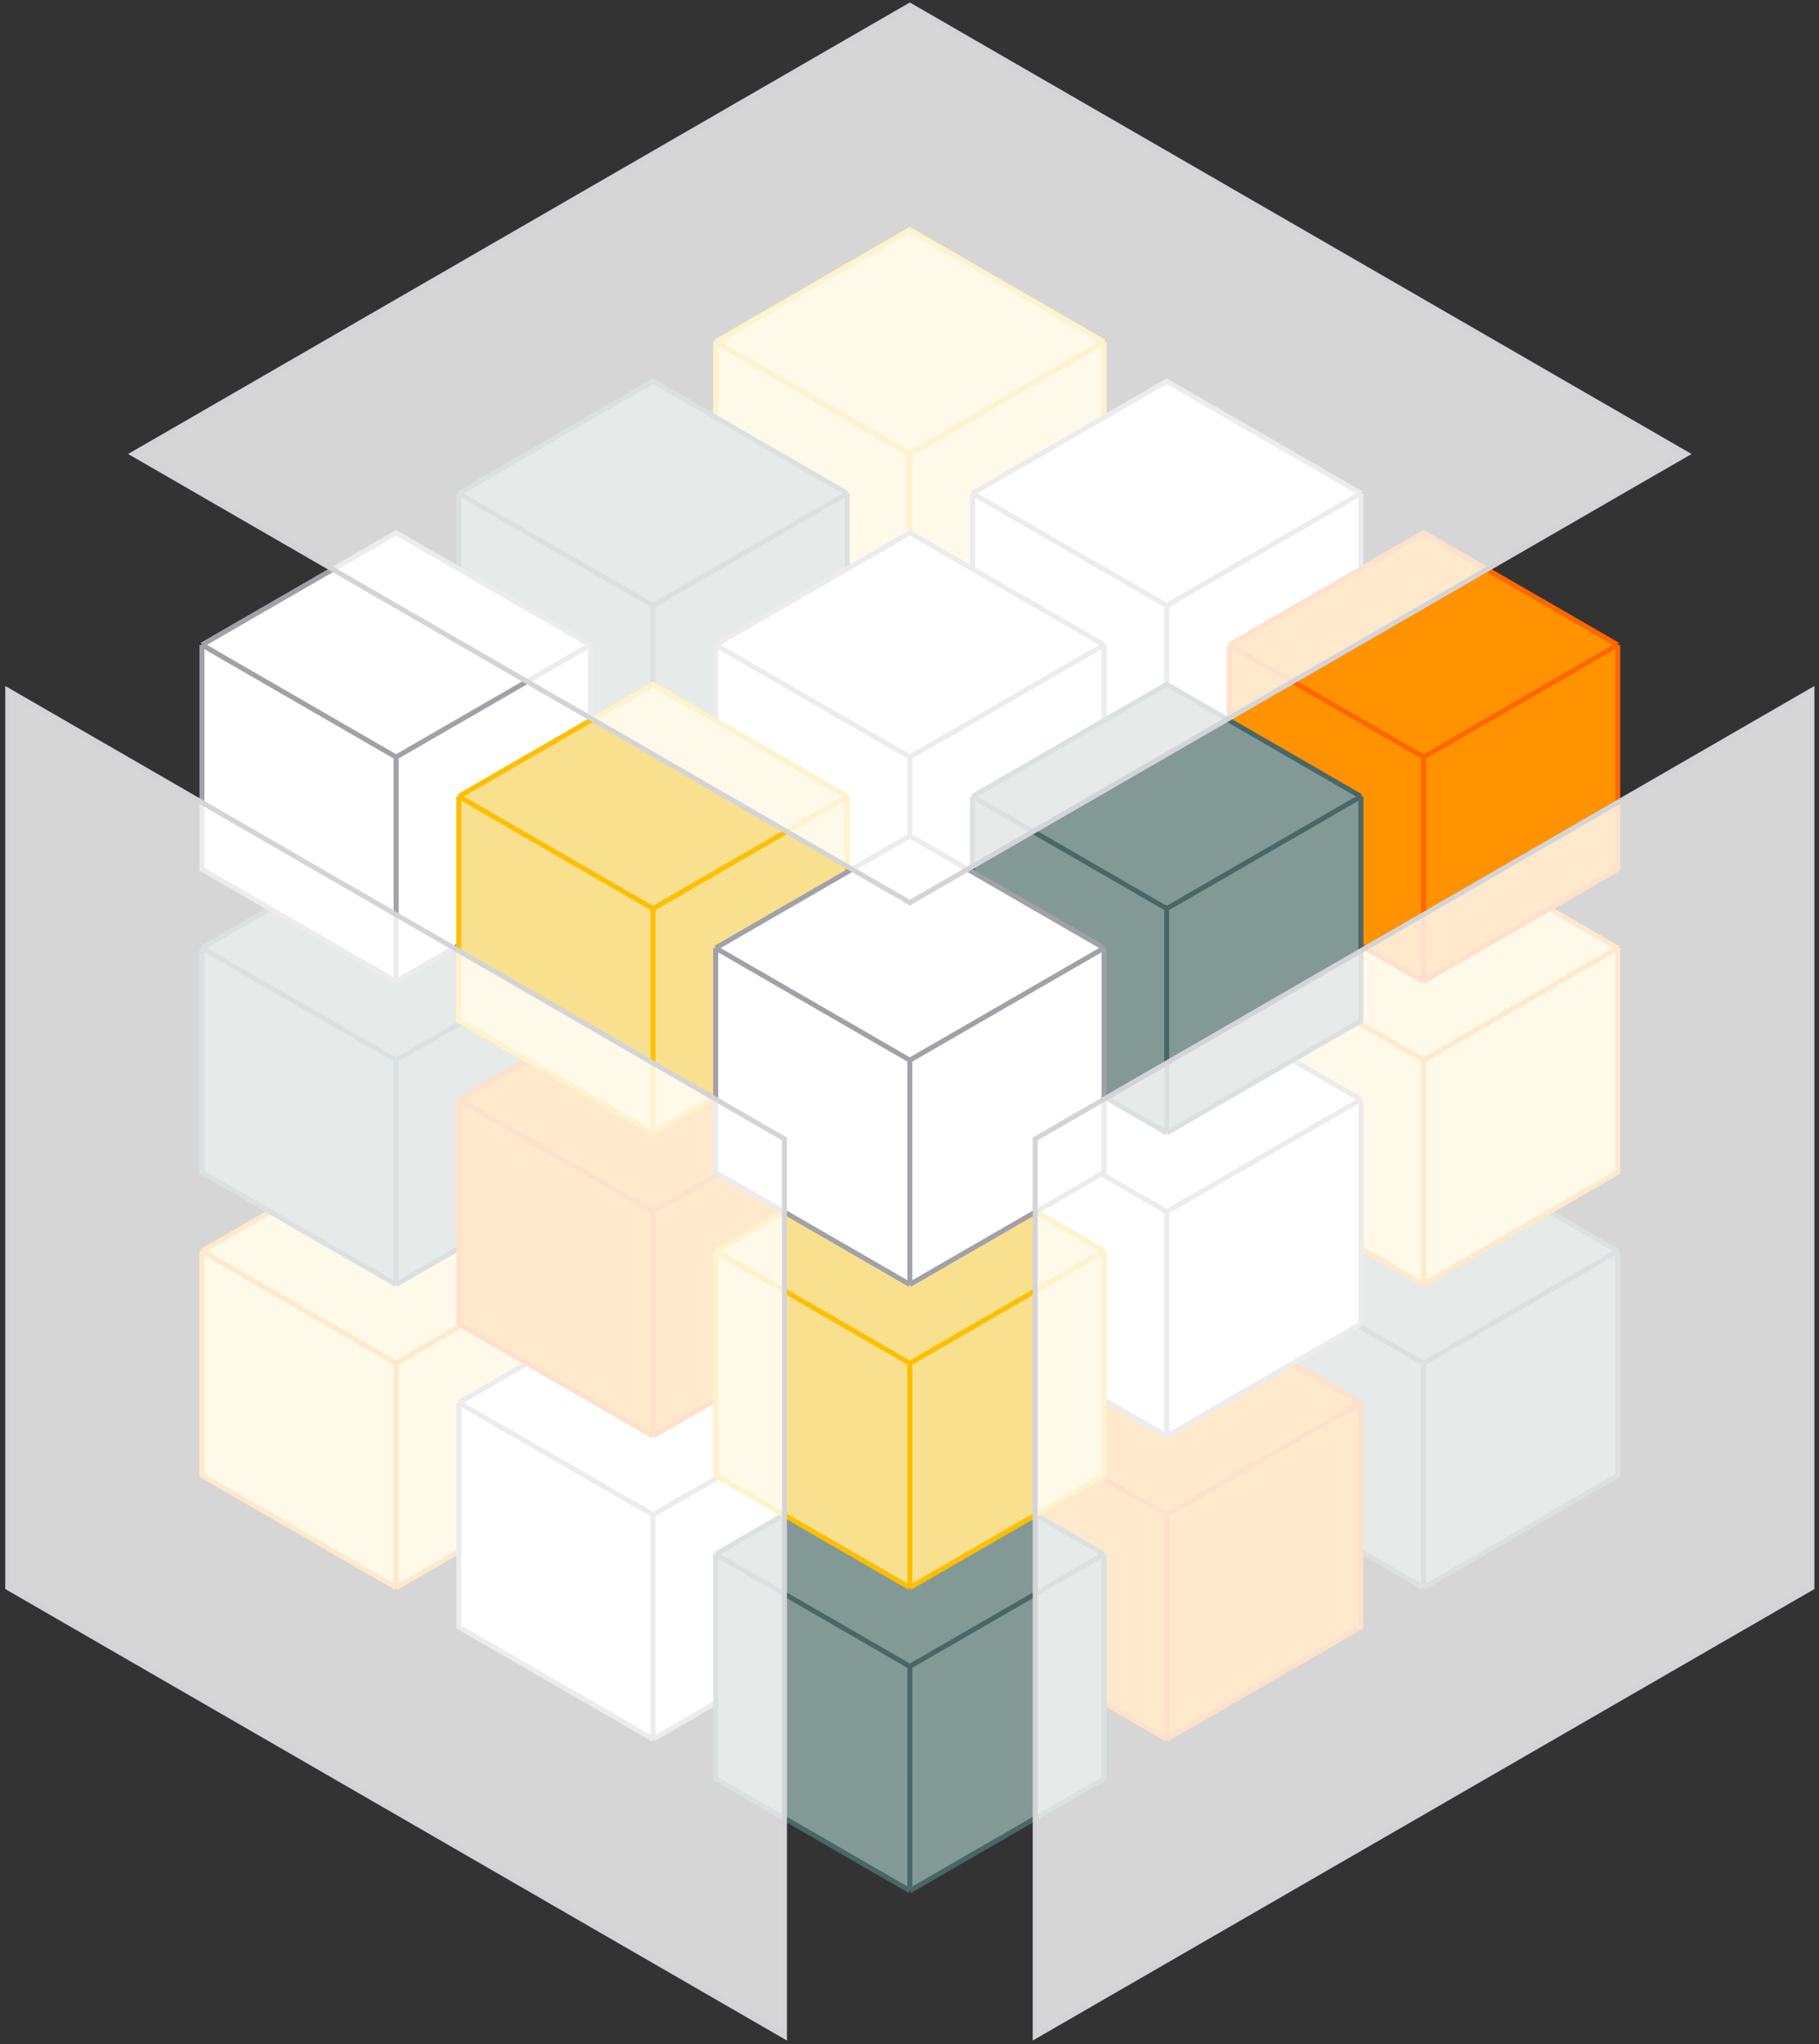 <svg width="365" height="410" viewBox="0 0 365 410" fill="none" xmlns="http://www.w3.org/2000/svg">
<rect x="0" y="0" width="365" height="410" fill="#333333" stroke="none"/>
<g clip-path="url(#clip0_400_2665)">
<path d="M143.604 190.148L182.568 212.644L221.533 190.148L182.568 167.652L143.604 190.148Z" fill="white"/>
<path d="M221.533 190.148L182.568 212.644L182.569 257.637L221.533 235.141V190.148Z" fill="white"/>
<path d="M143.604 190.148L182.568 212.644L182.569 257.637L143.604 235.141L143.604 190.148Z" fill="white"/>
<path d="M182.568 212.644L143.604 190.148M182.568 212.644L221.533 190.148M182.568 212.644L182.569 257.637M143.604 190.148L182.568 167.652L221.533 190.148M143.604 190.148L143.604 235.141L182.569 257.637M221.533 190.148V235.141L182.569 257.637" stroke="#A1A1AA"/>
<path d="M195.148 220.545L234.113 243.042L273.078 220.545L234.113 198.049L195.148 220.545Z" fill="white"/>
<path d="M273.078 220.545L234.113 243.042L234.114 288.035L273.078 265.538V220.545Z" fill="white"/>
<path d="M195.148 220.545L234.113 243.042L234.114 288.035L195.148 265.538L195.148 220.545Z" fill="white"/>
<path d="M234.113 243.042L195.148 220.545M234.113 243.042L273.078 220.545M234.113 243.042L234.114 288.035M195.148 220.545L234.113 198.049L273.078 220.545M195.148 220.545L195.148 265.538L234.114 288.035M273.078 220.545V265.538L234.114 288.035" stroke="#A1A1AA"/>
<path d="M92.067 220.545L131.032 243.041L169.997 220.545L131.032 198.049L92.067 220.545Z" fill="white"/>
<path d="M169.997 220.545L131.032 243.041L131.032 288.034L169.997 265.538V220.545Z" fill="white"/>
<path d="M92.067 220.545L131.032 243.041L131.032 288.034L92.067 265.538L92.067 220.545Z" fill="white"/>
<path d="M131.032 243.041L92.067 220.545M131.032 243.041L169.997 220.545M131.032 243.041L131.032 288.034M92.067 220.545L131.032 198.049L169.997 220.545M92.067 220.545L92.067 265.538L131.032 288.034M169.997 220.545V265.538L131.032 288.034" stroke="#A1A1AA"/>
<path d="M143.604 250.939L182.568 273.435L221.533 250.939L182.568 228.443L143.604 250.939Z" fill="white"/>
<path d="M221.533 250.939L182.568 273.435L182.569 318.428L221.533 295.932V250.939Z" fill="white"/>
<path d="M143.604 250.939L182.568 273.435L182.569 318.428L143.604 295.932L143.604 250.939Z" fill="white"/>
<path d="M182.568 273.435L143.604 250.939M182.568 273.435L221.533 250.939M182.568 273.435L182.569 318.428M143.604 250.939L182.568 228.443L221.533 250.939M143.604 250.939L143.604 295.932L182.569 318.428M221.533 250.939V295.932L182.569 318.428" stroke="#A1A1AA"/>
<path d="M246.685 250.939L285.649 273.435L324.614 250.939L285.649 228.443L246.685 250.939Z" fill="#839996"/>
<path d="M324.614 250.939L285.649 273.435L285.65 318.428L324.614 295.932V250.939Z" fill="#839996"/>
<path d="M246.685 250.939L285.649 273.435L285.65 318.428L246.685 295.932L246.685 250.939Z" fill="#839996"/>
<path d="M285.649 273.435L246.685 250.939M285.649 273.435L324.614 250.939M285.649 273.435L285.65 318.428M246.685 250.939L285.649 228.443L324.614 250.939M246.685 250.939L246.685 295.932L285.65 318.428M324.614 250.939V295.932L285.65 318.428" stroke="#496767"/>
<path d="M195.148 281.336L234.113 303.833L273.078 281.336L234.113 258.84L195.148 281.336Z" fill="#FF9201"/>
<path d="M273.078 281.336L234.113 303.833L234.114 348.826L273.078 326.329V281.336Z" fill="#FF9201"/>
<path d="M195.148 281.336L234.113 303.833L234.114 348.826L195.148 326.329L195.148 281.336Z" fill="#FF9201"/>
<path d="M234.113 303.833L195.148 281.336M234.113 303.833L273.078 281.336M234.113 303.833L234.114 348.826M195.148 281.336L234.113 258.84L273.078 281.336M195.148 281.336L195.148 326.329L234.114 348.826M273.078 281.336V326.329L234.114 348.826" stroke="#FF6600"/>
<path d="M40.522 250.939L79.486 273.435L118.451 250.939L79.486 228.443L40.522 250.939Z" fill="#F9E08E"/>
<path d="M118.451 250.939L79.486 273.435L79.487 318.428L118.451 295.932V250.939Z" fill="#F9E08E"/>
<path d="M40.522 250.939L79.486 273.435L79.487 318.428L40.522 295.932L40.522 250.939Z" fill="#F9E08E"/>
<path d="M79.486 273.435L40.522 250.939M79.486 273.435L118.451 250.939M79.486 273.435L79.487 318.428M40.522 250.939L79.486 228.443L118.451 250.939M40.522 250.939L40.522 295.932L79.487 318.428M118.451 250.939V295.932L79.487 318.428" stroke="#FF9201"/>
<path d="M92.067 281.336L131.032 303.833L169.997 281.336L131.032 258.84L92.067 281.336Z" fill="white"/>
<path d="M169.997 281.336L131.032 303.833L131.032 348.826L169.997 326.329V281.336Z" fill="white"/>
<path d="M92.067 281.336L131.032 303.833L131.032 348.826L92.067 326.329L92.067 281.336Z" fill="white"/>
<path d="M131.032 303.833L92.067 281.336M131.032 303.833L169.997 281.336M131.032 303.833L131.032 348.826M92.067 281.336L131.032 258.84L169.997 281.336M92.067 281.336L92.067 326.329L131.032 348.826M169.997 281.336V326.329L131.032 348.826" stroke="#A1A1AA"/>
<path d="M143.604 311.733L182.568 334.229L221.533 311.733L182.568 289.237L143.604 311.733Z" fill="#839996"/>
<path d="M221.533 311.733L182.568 334.229L182.569 379.222L221.533 356.726V311.733Z" fill="#839996"/>
<path d="M143.604 311.733L182.568 334.229L182.569 379.222L143.604 356.726L143.604 311.733Z" fill="#839996"/>
<path d="M182.568 334.229L143.604 311.733M182.568 334.229L221.533 311.733M182.568 334.229L182.569 379.222M143.604 311.733L182.568 289.237L221.533 311.733M143.604 311.733L143.604 356.726L182.569 379.222M221.533 311.733V356.726L182.569 379.222" stroke="#496767"/>
<path d="M143.604 129.354L182.568 151.85L221.533 129.354L182.568 106.857L143.604 129.354Z" fill="white"/>
<path d="M221.533 129.354L182.568 151.85L182.569 196.843L221.533 174.346V129.354Z" fill="white"/>
<path d="M143.604 129.354L182.568 151.85L182.569 196.843L143.604 174.346L143.604 129.354Z" fill="white"/>
<path d="M182.568 151.85L143.604 129.354M182.568 151.85L221.533 129.354M182.568 151.85L182.569 196.843M143.604 129.354L182.568 106.857L221.533 129.354M143.604 129.354L143.604 174.346L182.569 196.843M221.533 129.354V174.346L182.569 196.843" stroke="#A1A1AA"/>
<path d="M195.148 159.751L234.113 182.247L273.078 159.751L234.113 137.255L195.148 159.751Z" fill="white"/>
<path d="M273.078 159.751L234.113 182.247L234.114 227.24L273.078 204.744V159.751Z" fill="white"/>
<path d="M195.148 159.751L234.113 182.247L234.114 227.24L195.148 204.744L195.148 159.751Z" fill="white"/>
<path d="M234.113 182.247L195.148 159.751M234.113 182.247L273.078 159.751M234.113 182.247L234.114 227.24M195.148 159.751L234.113 137.255L273.078 159.751M195.148 159.751L195.148 204.744L234.114 227.24M273.078 159.751V204.744L234.114 227.24" stroke="#A1A1AA"/>
<path d="M92.067 159.75L131.032 182.247L169.997 159.75L131.032 137.254L92.067 159.75Z" fill="white"/>
<path d="M169.997 159.75L131.032 182.247L131.032 227.24L169.997 204.743V159.75Z" fill="white"/>
<path d="M92.067 159.75L131.032 182.247L131.032 227.24L92.067 204.743L92.067 159.75Z" fill="white"/>
<path d="M131.032 182.247L92.067 159.75M131.032 182.247L169.997 159.75M131.032 182.247L131.032 227.24M92.067 159.75L131.032 137.254L169.997 159.75M92.067 159.75L92.067 204.743L131.032 227.24M169.997 159.75V204.743L131.032 227.24" stroke="#A1A1AA"/>
<path d="M143.604 190.145L182.568 212.641L221.533 190.145L182.568 167.648L143.604 190.145Z" fill="white"/>
<path d="M221.533 190.145L182.568 212.641L182.569 257.634L221.533 235.137V190.145Z" fill="white"/>
<path d="M143.604 190.145L182.568 212.641L182.569 257.634L143.604 235.137L143.604 190.145Z" fill="white"/>
<path d="M182.568 212.641L143.604 190.145M182.568 212.641L221.533 190.145M182.568 212.641L182.569 257.634M143.604 190.145L182.568 167.648L221.533 190.145M143.604 190.145L143.604 235.137L182.569 257.634M221.533 190.145V235.137L182.569 257.634" stroke="#A1A1AA"/>
<path d="M246.685 190.145L285.649 212.641L324.614 190.145L285.649 167.648L246.685 190.145Z" fill="#F9E08E"/>
<path d="M324.614 190.145L285.649 212.641L285.65 257.634L324.614 235.137V190.145Z" fill="#F9E08E"/>
<path d="M246.685 190.145L285.649 212.641L285.65 257.634L246.685 235.137L246.685 190.145Z" fill="#F9E08E"/>
<path d="M285.649 212.641L246.685 190.145M285.649 212.641L324.614 190.145M285.649 212.641L285.65 257.634M246.685 190.145L285.649 167.648L324.614 190.145M246.685 190.145L246.685 235.137L285.65 257.634M324.614 190.145V235.137L285.65 257.634" stroke="#FF9201"/>
<path d="M195.148 220.542L234.113 243.038L273.078 220.542L234.113 198.046L195.148 220.542Z" fill="white"/>
<path d="M273.078 220.542L234.113 243.038L234.114 288.031L273.078 265.535V220.542Z" fill="white"/>
<path d="M195.148 220.542L234.113 243.038L234.114 288.031L195.148 265.535L195.148 220.542Z" fill="white"/>
<path d="M234.113 243.038L195.148 220.542M234.113 243.038L273.078 220.542M234.113 243.038L234.114 288.031M195.148 220.542L234.113 198.046L273.078 220.542M195.148 220.542L195.148 265.535L234.114 288.031M273.078 220.542V265.535L234.114 288.031" stroke="#A1A1AA"/>
<path d="M40.522 190.145L79.486 212.641L118.451 190.145L79.486 167.648L40.522 190.145Z" fill="#839996"/>
<path d="M118.451 190.145L79.486 212.641L79.487 257.634L118.451 235.137V190.145Z" fill="#839996"/>
<path d="M40.522 190.145L79.486 212.641L79.487 257.634L40.522 235.137L40.522 190.145Z" fill="#839996"/>
<path d="M79.486 212.641L40.522 190.145M79.486 212.641L118.451 190.145M79.486 212.641L79.487 257.634M40.522 190.145L79.486 167.648L118.451 190.145M40.522 190.145L40.522 235.137L79.487 257.634M118.451 190.145V235.137L79.487 257.634" stroke="#496767"/>
<path d="M92.067 220.542L131.032 243.038L169.997 220.542L131.032 198.046L92.067 220.542Z" fill="#FF9201"/>
<path d="M169.997 220.542L131.032 243.038L131.032 288.031L169.997 265.535V220.542Z" fill="#FF9201"/>
<path d="M92.067 220.542L131.032 243.038L131.032 288.031L92.067 265.535L92.067 220.542Z" fill="#FF9201"/>
<path d="M131.032 243.038L92.067 220.542M131.032 243.038L169.997 220.542M131.032 243.038L131.032 288.031M92.067 220.542L131.032 198.046L169.997 220.542M92.067 220.542L92.067 265.535L131.032 288.031M169.997 220.542V265.535L131.032 288.031" stroke="#FF6600"/>
<path d="M143.604 250.939L182.568 273.435L221.533 250.939L182.568 228.443L143.604 250.939Z" fill="#F9E08E"/>
<path d="M221.533 250.939L182.568 273.435L182.569 318.428L221.533 295.932V250.939Z" fill="#F9E08E"/>
<path d="M143.604 250.939L182.568 273.435L182.569 318.428L143.604 295.932L143.604 250.939Z" fill="#F9E08E"/>
<path d="M182.568 273.435L143.604 250.939M182.568 273.435L221.533 250.939M182.568 273.435L182.569 318.428M143.604 250.939L182.568 228.443L221.533 250.939M143.604 250.939L143.604 295.932L182.569 318.428M221.533 250.939V295.932L182.569 318.428" stroke="#FFBE00"/>
<path d="M143.604 68.561L182.568 91.057L221.533 68.561L182.568 46.065L143.604 68.561Z" fill="#F9E08E"/>
<path d="M221.533 68.561L182.568 91.057L182.569 136.05L221.533 113.553V68.561Z" fill="#F9E08E"/>
<path d="M143.604 68.561L182.568 91.057L182.569 136.05L143.604 113.553L143.604 68.561Z" fill="#F9E08E"/>
<path d="M182.568 91.057L143.604 68.561M182.568 91.057L221.533 68.561M182.568 91.057L182.569 136.05M143.604 68.561L182.568 46.065L221.533 68.561M143.604 68.561L143.604 113.553L182.569 136.05M221.533 68.561V113.553L182.569 136.05" stroke="#FFBE00"/>
<path d="M195.148 98.958L234.113 121.454L273.078 98.958L234.113 76.462L195.148 98.958Z" fill="white"/>
<path d="M273.078 98.958L234.113 121.454L234.114 166.447L273.078 143.951V98.958Z" fill="white"/>
<path d="M195.148 98.958L234.113 121.454L234.114 166.447L195.148 143.951L195.148 98.958Z" fill="white"/>
<path d="M234.113 121.454L195.148 98.958M234.113 121.454L273.078 98.958M234.113 121.454L234.114 166.447M195.148 98.958L234.113 76.462L273.078 98.958M195.148 98.958L195.148 143.951L234.114 166.447M273.078 98.958V143.951L234.114 166.447" stroke="#A1A1AA"/>
<path d="M92.067 98.957L131.032 121.454L169.997 98.957L131.032 76.461L92.067 98.957Z" fill="#839996"/>
<path d="M169.997 98.957L131.032 121.454L131.032 166.447L169.997 143.95V98.957Z" fill="#839996"/>
<path d="M92.067 98.957L131.032 121.454L131.032 166.447L92.067 143.95L92.067 98.957Z" fill="#839996"/>
<path d="M131.032 121.454L92.067 98.957M131.032 121.454L169.997 98.957M131.032 121.454L131.032 166.447M92.067 98.957L131.032 76.461L169.997 98.957M92.067 98.957L92.067 143.95L131.032 166.447M169.997 98.957V143.95L131.032 166.447" stroke="#496767"/>
<path d="M143.604 129.352L182.568 151.848L221.533 129.352L182.568 106.855L143.604 129.352Z" fill="white"/>
<path d="M221.533 129.352L182.568 151.848L182.569 196.841L221.533 174.344V129.352Z" fill="white"/>
<path d="M143.604 129.352L182.568 151.848L182.569 196.841L143.604 174.344L143.604 129.352Z" fill="white"/>
<path d="M182.568 151.848L143.604 129.352M182.568 151.848L221.533 129.352M182.568 151.848L182.569 196.841M143.604 129.352L182.568 106.855L221.533 129.352M143.604 129.352L143.604 174.344L182.569 196.841M221.533 129.352V174.344L182.569 196.841" stroke="#A1A1AA"/>
<path d="M246.685 129.352L285.649 151.848L324.614 129.352L285.649 106.855L246.685 129.352Z" fill="#FF9201"/>
<path d="M324.614 129.352L285.649 151.848L285.65 196.841L324.614 174.344V129.352Z" fill="#FF9201"/>
<path d="M246.685 129.352L285.649 151.848L285.65 196.841L246.685 174.344L246.685 129.352Z" fill="#FF9201"/>
<path d="M285.649 151.848L246.685 129.352M285.649 151.848L324.614 129.352M285.649 151.848L285.65 196.841M246.685 129.352L285.649 106.855L324.614 129.352M246.685 129.352L246.685 174.344L285.65 196.841M324.614 129.352V174.344L285.65 196.841" stroke="#FF6600"/>
<path d="M195.148 159.749L234.113 182.245L273.078 159.749L234.113 137.253L195.148 159.749Z" fill="#839996"/>
<path d="M273.078 159.749L234.113 182.245L234.114 227.238L273.078 204.742V159.749Z" fill="#839996"/>
<path d="M195.148 159.749L234.113 182.245L234.114 227.238L195.148 204.742L195.148 159.749Z" fill="#839996"/>
<path d="M234.113 182.245L195.148 159.749M234.113 182.245L273.078 159.749M234.113 182.245L234.114 227.238M195.148 159.749L234.113 137.253L273.078 159.749M195.148 159.749L195.148 204.742L234.114 227.238M273.078 159.749V204.742L234.114 227.238" stroke="#496767"/>
<path d="M40.522 129.352L79.486 151.848L118.451 129.352L79.486 106.855L40.522 129.352Z" fill="white"/>
<path d="M118.451 129.352L79.486 151.848L79.487 196.841L118.451 174.344V129.352Z" fill="white"/>
<path d="M40.522 129.352L79.486 151.848L79.487 196.841L40.522 174.344L40.522 129.352Z" fill="white"/>
<path d="M79.486 151.848L40.522 129.352M79.486 151.848L118.451 129.352M79.486 151.848L79.487 196.841M40.522 129.352L79.486 106.855L118.451 129.352M40.522 129.352L40.522 174.344L79.487 196.841M118.451 129.352V174.344L79.487 196.841" stroke="#A1A1AA"/>
<path d="M92.067 159.749L131.032 182.245L169.997 159.749L131.032 137.253L92.067 159.749Z" fill="#F9E08E"/>
<path d="M169.997 159.749L131.032 182.245L131.032 227.238L169.997 204.742V159.749Z" fill="#F9E08E"/>
<path d="M92.067 159.749L131.032 182.245L131.032 227.238L92.067 204.742L92.067 159.749Z" fill="#F9E08E"/>
<path d="M131.032 182.245L92.067 159.749M131.032 182.245L169.997 159.749M131.032 182.245L131.032 227.238M92.067 159.749L131.032 137.253L169.997 159.749M92.067 159.749L92.067 204.742L131.032 227.238M169.997 159.749V204.742L131.032 227.238" stroke="#FFBE00"/>
<path d="M143.604 190.146L182.568 212.642L221.533 190.146L182.568 167.65L143.604 190.146Z" fill="white"/>
<path d="M221.533 190.146L182.568 212.642L182.569 257.635L221.533 235.139V190.146Z" fill="white"/>
<path d="M143.604 190.146L182.568 212.642L182.569 257.635L143.604 235.139L143.604 190.146Z" fill="white"/>
<path d="M182.568 212.642L143.604 190.146M182.568 212.642L221.533 190.146M182.568 212.642L182.569 257.635M143.604 190.146L182.568 167.65L221.533 190.146M143.604 190.146L143.604 235.139L182.569 257.635M221.533 190.146V235.139L182.569 257.635" stroke="#A1A1AA"/>
<path d="M26.708 91.057L182.568 181.042L338.428 91.057L182.568 1.072L26.708 91.057Z" fill="white" fill-opacity="0.8" stroke="#D4D4D8"/>
<path d="M363.579 138.457L207.72 228.443L207.719 408.414L363.578 318.428L363.579 138.457Z" fill="white" fill-opacity="0.8" stroke="#D4D4D8"/>
<path d="M157.415 408.414L157.414 228.443L1.555 138.456L1.556 318.428L157.415 408.414Z" fill="white" fill-opacity="0.8" stroke="#D4D4D8"/>
</g>
<defs>
<clipPath id="clip0_400_2665">
<rect width="364" height="409" fill="white" transform="translate(0.627 0.378)"/>
</clipPath>
</defs>
</svg>
